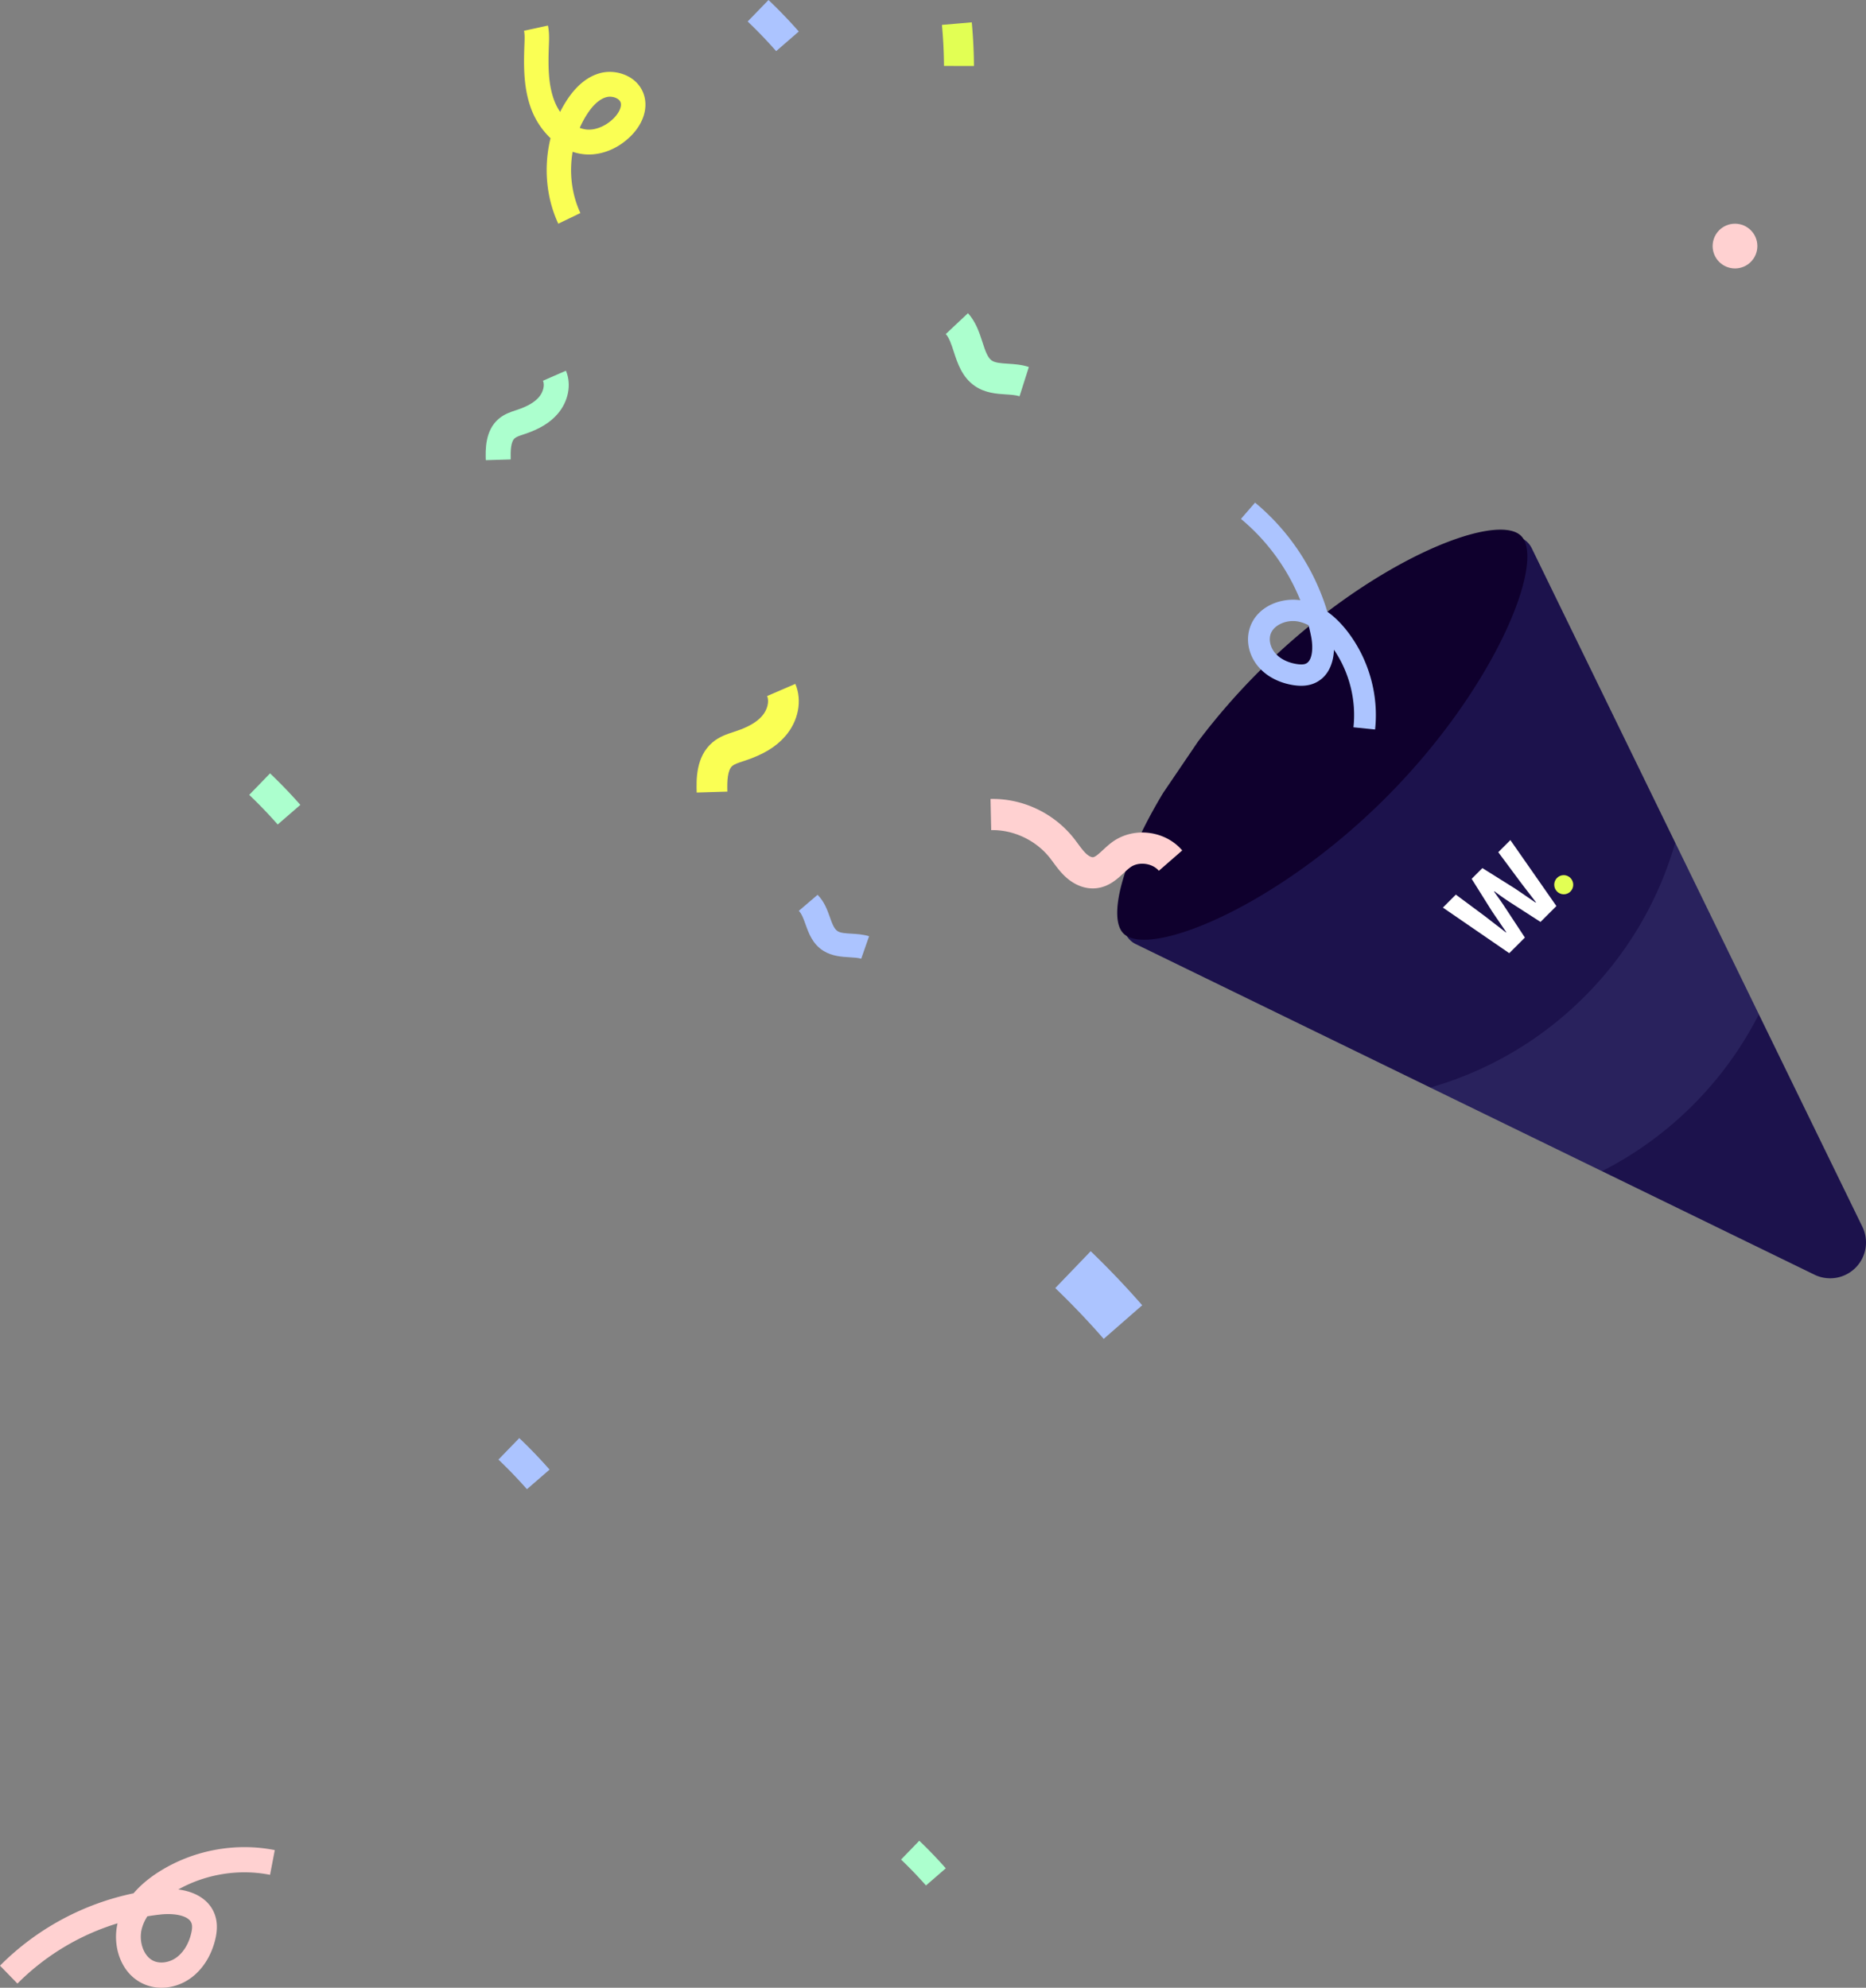 <svg width="292" height="311" xmlns="http://www.w3.org/2000/svg" xmlns:xlink="http://www.w3.org/1999/xlink"><rect width="100%" height="100%" fill="#808080" stroke="none"/><defs><path d="M24.11 24.101A55.73 55.73 0 0 1 0 38.314l26.861 13.082a55.95 55.95 0 0 0 14.22-10.33 55.931 55.931 0 0 0 10.333-14.214L38.327 0A55.691 55.691 0 0 1 24.11 24.101z" id="a"/></defs><g fill="none" fill-rule="evenodd"><g><path d="M234.194 84.855a3.427 3.427 0 0 1 5.502.922l51.737 106.158a5.607 5.607 0 0 1-1.076 6.422 5.612 5.612 0 0 1-6.425 1.076l-106.197-51.718a3.424 3.424 0 0 1-.922-5.5l57.38-57.36z" fill="#1C124C" fill-rule="nonzero"/><use fill-opacity=".096" fill="#ACC4FF" fill-rule="nonzero" xlink:href="#a" transform="translate(223.82 131.845)"/><path d="M187.465 116.03a104.768 104.768 0 0 1 9.553-10.977c17.183-17.177 37.107-25.11 41.012-21.206 3.905 3.904-4.03 23.82-21.213 40.998-17.183 17.176-37.107 25.11-41.012 21.205-2.48-2.48-.182-11.424 6.23-22.023l5.43-7.997z" fill="#0F002D" fill-rule="nonzero"/><path d="M195.32 100.57a5.872 5.872 0 0 1 .27-2.367c1.098-3.304 4.81-4.745 7.887-4.292a32.316 32.316 0 0 0-9.286-12.724l2.208-2.549A35.594 35.594 0 0 1 207.706 95.7c1.125.803 2.191 1.851 3.17 3.127 3.327 4.329 4.895 9.909 4.303 15.31l-3.385-.346c.464-4.235-.642-8.602-3.049-12.134-.102 2.58-1.224 4.514-3.178 5.289-.913.362-1.966.441-3.219.242-2.183-.347-4.088-1.339-5.364-2.793-.973-1.109-1.545-2.461-1.664-3.824zm9.448-2.746a5.978 5.978 0 0 0-1.656-.587 4.5 4.5 0 0 0-2.695.355c-.464.219-1.288.723-1.591 1.636-.309.927-.01 2.127.743 2.985.755.861 1.94 1.458 3.336 1.68.62.098 1.077.085 1.396-.041 1.093-.434 1.217-2.518.87-4.268a31.478 31.478 0 0 0-.403-1.76z" fill="#ACC4FF" fill-rule="nonzero"/><path d="M170.995 139c-1.543 0-3.092-.683-4.417-1.961-.697-.673-1.247-1.417-1.733-2.073-.218-.296-.424-.575-.632-.833-2.174-2.7-5.66-4.334-9.105-4.252l-.108-4.877c4.964-.112 9.815 2.149 12.955 6.05.27.336.516.668.754.99.408.553.794 1.074 1.2 1.465.47.454.912.636 1.134.61.377-.042.979-.6 1.56-1.139.458-.425.977-.906 1.576-1.325 3.327-2.325 8.181-1.696 10.821 1.402l-3.655 3.184c-1.024-1.202-3.133-1.475-4.423-.573-.326.228-.682.558-1.059.908-1.043.968-2.342 2.172-4.284 2.392a5.27 5.27 0 0 1-.584.032z" fill="#FFD1D1" fill-rule="nonzero"/><circle fill="#FFD1D1" fill-rule="nonzero" cx="271.5" cy="38.5" r="3.5"/><path d="M43.458 129A74.301 74.301 0 0 0 39 124.363L42.26 121a78.893 78.893 0 0 1 4.74 4.93L43.458 129z" fill="#ACFFCE" fill-rule="nonzero"/><path d="M82.458 233A74.301 74.301 0 0 0 78 228.363L81.26 225a78.893 78.893 0 0 1 4.74 4.93L82.458 233z" fill="#ACC4FF" fill-rule="nonzero"/><path d="M147.721 10.32a74.3 74.3 0 0 0-.322-6.425l4.667-.399c.212 2.26.328 4.559.342 6.83l-4.687-.007z" fill="#E2FF54" fill-rule="nonzero"/><path d="M121.458 8A74.305 74.305 0 0 0 117 3.362L120.26 0A79.128 79.128 0 0 1 125 4.93L121.458 8z" fill="#ACC4FF" fill-rule="nonzero"/><path d="M159.544 62c-.578-.19-1.332-.24-2.13-.291-1.45-.094-3.255-.21-4.858-1.31-2.009-1.377-2.725-3.585-3.301-5.36-.362-1.114-.704-2.167-1.255-2.777L151.474 49c1.242 1.374 1.786 3.05 2.265 4.527.422 1.299.786 2.42 1.454 2.878.54.371 1.458.43 2.519.5 1.005.064 2.145.137 3.288.515L159.544 62z" fill="#ACFFCE" fill-rule="nonzero"/><path d="M109.02 124c-.057-1.963-.163-5.616 2.482-7.854 1.063-.898 2.294-1.3 3.284-1.623l.311-.102c1.975-.656 3.292-1.415 4.145-2.386.833-.949 1.17-2.267.799-3.134l4.415-1.901c1.116 2.612.484 5.84-1.61 8.224-1.44 1.64-3.422 2.839-6.238 3.775l-.338.111c-.682.223-1.328.433-1.672.725-.768.649-.823 2.398-.775 4.024l-4.803.141z" fill="#FAFF54" fill-rule="nonzero"/><path d="M76.016 72c-.046-1.616-.133-4.625 2.017-6.468.864-.74 1.864-1.07 2.668-1.336l.253-.084c1.604-.541 2.674-1.166 3.368-1.966.677-.78.95-1.866.649-2.58L88.558 58c.907 2.15.393 4.81-1.308 6.773-1.17 1.35-2.78 2.338-5.069 3.109l-.274.091c-.555.184-1.079.357-1.359.597-.623.534-.668 1.975-.63 3.314L76.017 72z" fill="#ACFFCE" fill-rule="nonzero"/><path d="M87.363 35c-1.922-4.123-2.304-8.948-1.213-13.378a12.229 12.229 0 0 1-2.953-4.395c-1.281-3.298-1.266-6.768-1.13-10.33l.001-.037c.029-.75.056-1.457-.068-2.046L85.744 4c.225 1.066.185 2.099.15 3.01l-.001.038c-.12 3.13-.143 6.155.865 8.75.25.642.554 1.212.897 1.712.275-.552.578-1.09.907-1.612 1.493-2.369 3.26-3.86 5.253-4.432 2.612-.75 6.03.436 6.957 3.393.65 2.075-.107 4.464-2.023 6.39-1.917 1.928-4.406 2.99-6.823 2.92a7.966 7.966 0 0 1-2.319-.42c-.554 3.227-.162 6.63 1.216 9.585L87.363 35zm3.36-14.993c.459.17.906.26 1.316.272 1.345.04 2.859-.63 4.018-1.796.693-.697 1.292-1.723 1.067-2.444-.211-.672-1.356-1.09-2.268-.828-1.064.305-2.097 1.242-3.07 2.786-.405.641-.76 1.315-1.064 2.01z" fill="#FAFF54" fill-rule="nonzero"/><path d="M25.283 311c-.934 0-1.857-.18-2.714-.55-3.714-1.6-5.006-6.028-4.17-9.532a37.583 37.583 0 0 0-15.672 9.428L0 307.542a41.41 41.41 0 0 1 20.899-11.321c1.043-1.217 2.365-2.34 3.94-3.342 5.35-3.4 11.968-4.645 18.161-3.417l-.743 3.87c-4.856-.963-10.023-.128-14.357 2.291 2.977.379 5.103 1.869 5.802 4.2.327 1.09.312 2.313-.046 3.737-.622 2.484-1.964 4.582-3.776 5.906-1.383 1.01-3.007 1.534-4.597 1.534zm-2.223-11.176a6.91 6.91 0 0 0-.847 1.85c-.282 1.002-.232 2.148.138 3.146.206.557.706 1.558 1.732 2 1.043.45 2.462.226 3.532-.555 1.073-.785 1.884-2.091 2.282-3.679.177-.706.208-1.234.094-1.614-.391-1.305-2.79-1.658-4.852-1.434a36.71 36.71 0 0 0-2.079.286z" fill="#FFD1D1" fill-rule="nonzero"/><path d="M144.9 295a65.013 65.013 0 0 0-3.9-4.058l2.853-2.942a69.03 69.03 0 0 1 4.147 4.314L144.9 295z" fill="#ACFFCE" fill-rule="nonzero"/><path d="M134.768 150c-.49-.147-1.127-.184-1.803-.224-1.227-.072-2.754-.161-4.11-1.007-1.7-1.06-2.306-2.758-2.793-4.124-.306-.857-.595-1.666-1.062-2.136l2.94-2.509c1.05 1.057 1.51 2.345 1.916 3.482.357 1 .665 1.862 1.23 2.214.458.286 1.234.331 2.132.384.85.05 1.815.107 2.782.397L134.768 150z" fill="#ACC4FF" fill-rule="nonzero"/><ellipse fill="#E2FF54" transform="rotate(-11 244.7 138.423)" cx="244.701" cy="138.423" rx="1.488" ry="1.5"/><path d="m238.621 146.689-3.157-4.797a36.76 36.76 0 0 0-.833-1.222l-.833-1.17.054-.053c.367.278.752.56 1.155.846.403.287.81.565 1.223.833l4.836 3.117 2.486-2.485-7.201-10.318-1.895 1.894 3.493 4.702c.394.52.79 1.037 1.19 1.552.398.515.803 1.041 1.215 1.579l-.054.053c-.564-.385-1.12-.765-1.666-1.141a131.1 131.1 0 0 0-1.625-1.102l-5.038-3.157-1.68 1.679 3.158 5.038c.367.546.738 1.093 1.115 1.64.376.546.752 1.096 1.128 1.652l-.054.053a98.027 98.027 0 0 0-1.565-1.215c-.524-.399-1.04-.8-1.551-1.203l-4.703-3.493-2.028 2.029 10.385 7.134 2.445-2.445z" fill="#FFF" fill-rule="nonzero"/></g><path d="M172.713 209.479a126.931 126.931 0 0 0-7.58-7.95l5.544-5.764a134.776 134.776 0 0 1 8.06 8.452l-6.024 5.262z" fill="#ACC4FF" fill-rule="nonzero"/></g></svg>